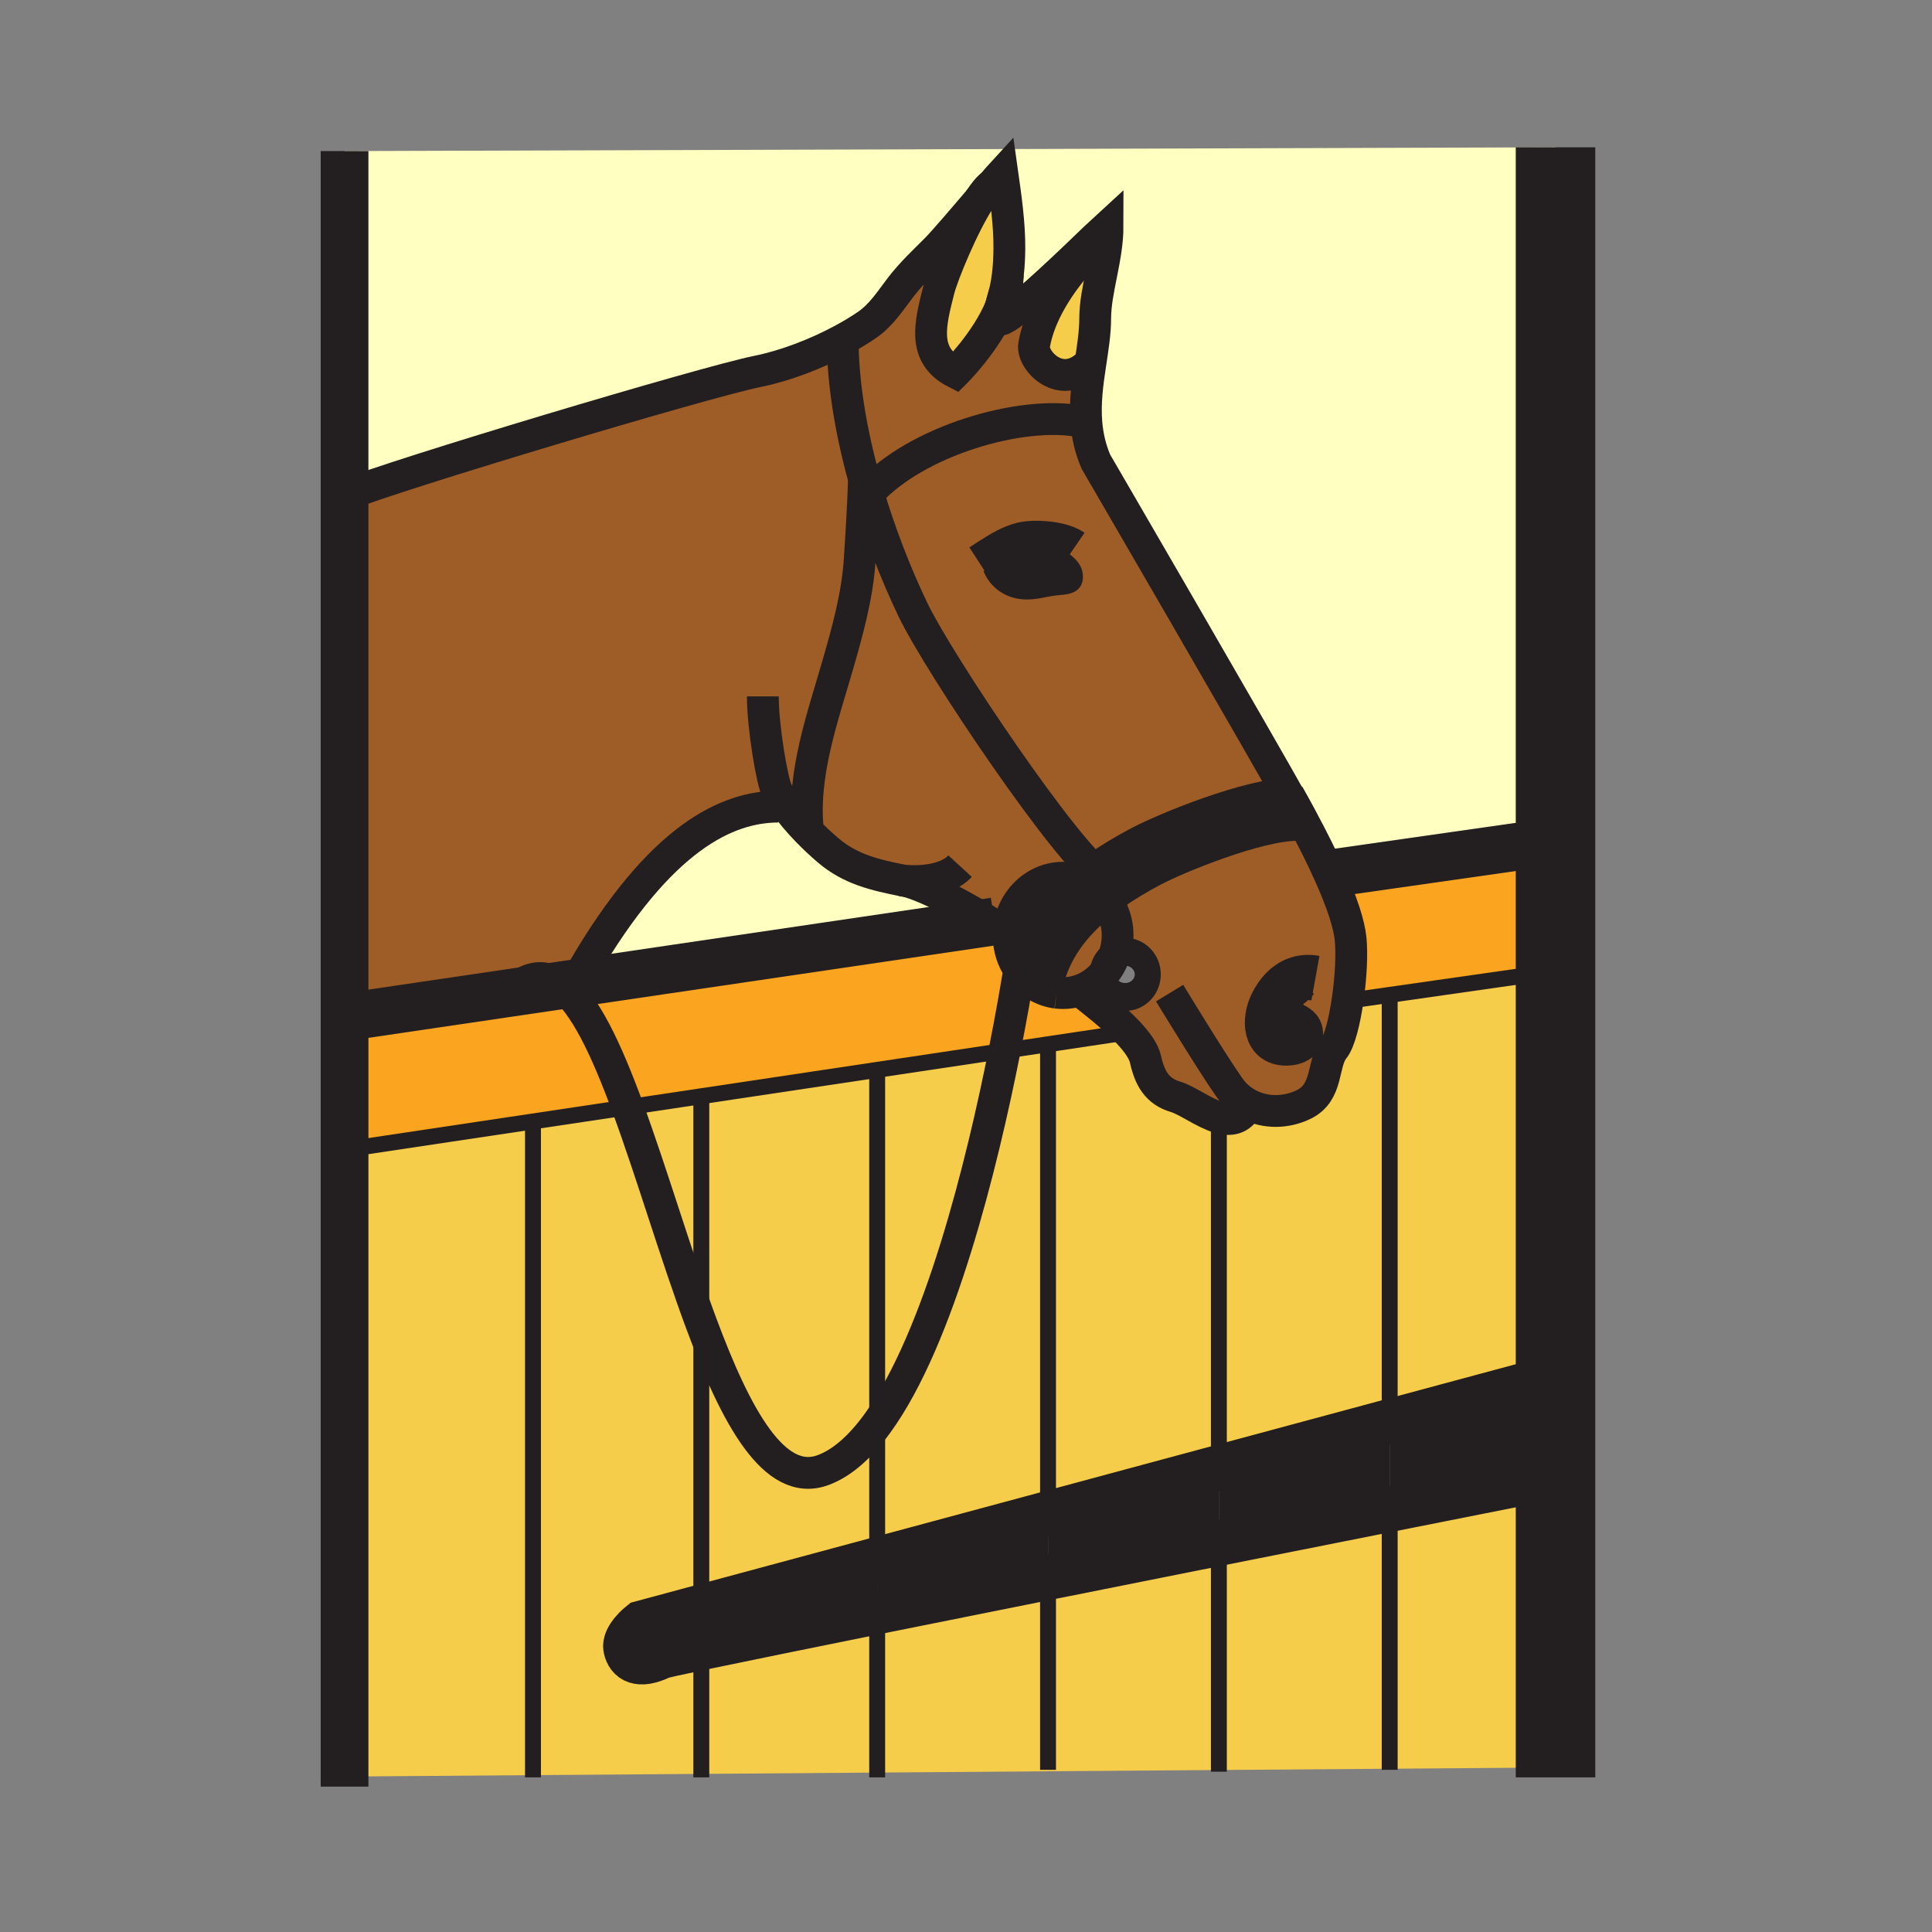 <?xml version="1.0" encoding="iso-8859-1"?>
<!-- Generator: Adobe Illustrator 12.0.1, SVG Export Plug-In . SVG Version: 6.00 Build 51448)  -->
<!DOCTYPE svg PUBLIC "-//W3C//DTD SVG 1.1//EN" "http://www.w3.org/Graphics/SVG/1.1/DTD/svg11.dtd">
<svg  version="1.1" id="Layer_1" xmlns="http://www.w3.org/2000/svg" xmlns:xlink="http://www.w3.org/1999/xlink" width="850.394" height="850.394"
	 viewBox="0 0 850.394 850.394" style="overflow:visible;enable-background:new 0 0 850.394 850.394;" xml:space="preserve">
<rect x="0" y="0" width="850.394" height="850.394" fill="#808080" stroke="none"/>
<g id="XMLID_1_">
	<g>
		<path style="fill:#FAA41F;" d="M234.6,493.62L152,506h-0.34v-58.24l95.04-14.02c10.61,7.64,20.2,28.16,29.56,53.64L234.6,493.62z"
			/>
		<path style="fill:#FAA41F;" d="M386.1,470.91l-77.41,11.609l-32.43,4.86c-9.36-25.479-18.95-46-29.56-53.64l10.52-1.55
			L435.49,405.9c3.54,2.23,6.51,4.27,8.45,5.83c0,5.65,1.739,10.87,4.689,15.09c-1.33,8.16-3.479,20.68-6.46,35.689L386.1,470.91z"
			/>
		<path style="fill:#FAA41F;" d="M461.3,459.64l-19.13,2.87c2.98-15.01,5.13-27.529,6.46-35.689c0.44,0.63,0.91,1.229,1.4,1.819
			c3.79,4.48,9.069,7.54,15.01,8.301c0.95,0.109,1.92,0.18,2.9,0.18c2.52,0,4.949-0.41,7.229-1.17
			c5.07,4.04,14.54,11.21,21.33,18.42L461.3,459.64z"/>
		<path style="fill:#FAA41F;" d="M611.69,437.91l-13.811,1.97l-4.62-0.24c1.36-9.529,1.91-19.87,1.21-26.51
			c-0.689-6.49-3.72-15.91-9.35-28.43l3.01-0.62l94.33-13.47h2.22v57.5h-4.43L611.69,437.91z"/>
		<path style="fill:#F6CC4B;" d="M308.69,482.52v100.04c-11.28-30.34-21.7-66.01-32.43-95.18L308.69,482.52z"/>
		<path style="fill:#F6CC4B;" d="M386.1,470.91l56.07-8.4c-9.84,49.62-28.62,126.55-56.07,164.141V470.91z"/>
		<path style="fill:#F6CC4B;" d="M684.68,650.39V778H682l-70.31,0.53V664.32c41.67-8.28,70.22-13.931,70.22-13.931H684.68z"/>
		<path style="fill:#F6CC4B;" d="M611.69,664.32v114.21l-75.19,0.56v-99.82C563.73,673.85,589.56,668.71,611.69,664.32z"/>
		<path style="fill:#F6CC4B;" d="M536.5,679.27v99.82l-75.2,0.561v-0.641V694.28C486.37,689.27,512,684.15,536.5,679.27z"/>
		<path style="fill:#F6CC4B;" d="M461.3,779.01v0.641l-75.2,0.569v-70.85c23.14-4.67,48.86-9.82,75.2-15.09V779.01z"/>
		<path style="fill:#F6CC4B;" d="M386.1,709.37v70.85l-77.41,0.58v-55.64C325.57,721.63,353.24,716,386.1,709.37z"/>
		<polygon style="fill:#F6CC4B;" points="684.68,428.11 684.68,650.39 681.91,650.39 680.25,607.26 611.69,625.73 611.69,437.91 
			680.25,428.11 		"/>
		<path style="fill:#F6CC4B;" d="M611.69,437.91v187.82l-75.19,20.26V491.86c4.88,1.439,9.38,0.92,12.31-4.641l0.78-1.09
			c7.47,3.94,16.65,3.74,24.29,0c10.97-5.36,8.04-18.149,13.14-24.479c2.591-3.2,4.841-12.181,6.24-22.011l4.62,0.24L611.69,437.91z
			"/>
		<path style="fill:#F6CC4B;" d="M536.5,491.86v154.13l-75.2,20.27V459.64l35.2-5.27c3.9,4.14,6.91,8.28,7.7,11.86
			c1.85,8.279,5,14.13,13.3,16.579C522.48,484.28,529.84,489.9,536.5,491.86z"/>
		<path style="fill:#F6CC4B;" d="M461.3,459.64v206.62l-75.2,20.26V626.65c27.45-37.591,46.23-114.521,56.07-164.141L461.3,459.64z"
			/>
		<path style="fill:#F6CC4B;" d="M386.1,626.65v59.869l-77.41,20.86V582.56c15.31,41.131,32.21,72.46,53.63,64.511
			C370.86,643.9,378.79,636.67,386.1,626.65z"/>
		<path style="fill:#F6CC4B;" d="M386.1,470.91v155.74c-7.31,10.02-15.24,17.25-23.78,20.42c-21.42,7.949-38.32-23.38-53.63-64.511
			V482.52L386.1,470.91z"/>
		<path style="fill:#F6CC4B;" d="M308.69,725.16v55.64l-74.09,0.55V493.62l41.66-6.24c10.73,29.17,21.15,64.84,32.43,95.18v124.82
			l-26.54,7.15c0,0-7.74,6.069-6.63,11.05c1.15,5.2,5.53,8.3,15.49,3.51C291.58,728.81,297.95,727.41,308.69,725.16z"/>
		<polygon style="fill:#F6CC4B;" points="234.6,493.62 234.6,781.35 151.66,781.97 151.66,506 152,506 		"/>
		<path style="fill:#FFFFC2;" d="M397.52,387.61c0.31,0.07,0.62,0.13,0.93,0.19c7.95,1.6,25.52,10.86,37.04,18.1L257.22,432.19
			l-0.75-5.07c34.26-58.89,63.79-72.02,86.08-72.08l2.68-1.51c2.86,4.2,6.4,8.34,10.13,12.17c3.01,3.11,6.14,6.01,9.11,8.55
			C374.31,382.68,385.26,385.15,397.52,387.61z"/>
		<path style="fill:#FFFFC2;" d="M478.18,186.07c-0.729-8.94,0.49-17.61,1.75-25.94c1.051-6.95,2.13-13.65,2.13-20.06
			c0-12.13,5.45-26.46,5.45-40.54c-1.56,1.41-7.399,7.13-14.49,13.88c-14.199,13.52-33.43,31.17-33.43,26.59
			c0-1.15,0.34-2.87,0.811-4.73c1.89-4.58,3.13-9.33,3.159-13.94c0.5-3.96,0.69-8.03,0.721-11.9c0.09-10.94-1.59-22.53-3.101-33.23
			c-0.72,0.78-2.34,2.66-4.47,5.17c0,0-0.01,0-0.01,0.01c-1.601,1.05-3.48,3.37-5.49,6.45c-7.14,8.39-15.91,18.67-19.27,22.03
			c-5.45,5.45-10.93,10.58-15.64,16.76c-4.55,5.97-8.5,12.21-14.79,16.48c-3.28,2.23-6.85,4.39-10.61,6.41
			c-11.85,6.4-25.5,11.56-37.41,13.95C310.54,168.07,173.32,209.17,152,218h-0.34V66.5l533.02-1.66v305.77h-2.22l-94.33,13.47
			l-3.01,0.62c-3.22-7.18-7.3-15.38-12.28-24.63l-0.1,0.05c-0.55-1.02-1.29-2.36-2.2-4c-16.38-29.46-88.17-152.9-88.17-152.9
			C479.88,197.42,478.64,191.69,478.18,186.07z"/>
		<path style="fill:#F6CC4B;" d="M475.99,114.1l-2.971-0.69c7.091-6.75,12.931-12.47,14.49-13.88c0,14.08-5.45,28.41-5.45,40.54
			c0,6.41-1.079,13.11-2.13,20.06l-0.54-0.08c-12.439,12.44-25.319-1.48-24.22-8.12C457.43,138.35,466.52,124.42,475.99,114.1z"/>
		<path style="fill:#F6CC4B;" d="M443.56,121.33c-0.239,1.99-0.569,3.96-0.989,5.86c-0.391,1.79-1.44,5.11-2.17,8.08
			c-6.32,15.27-19.9,28.69-19.9,28.69c-14.89-7.62-10.99-21.68-7.3-36.31c1.69-6.73,10.63-28.46,18.01-39.82
			c2.01-2.37,3.89-4.58,5.49-6.45c0-0.01,0.01-0.01,0.01-0.01c2.13-2.51,3.75-4.39,4.47-5.17c1.511,10.7,3.19,22.29,3.101,33.23
			C444.25,113.3,444.06,117.37,443.56,121.33z"/>
		<path style="fill:#9E5C26;" d="M475.17,435.95c-2.28,0.76-4.71,1.17-7.229,1.17c-0.98,0-1.95-0.07-2.9-0.18
			c-5.94-0.761-11.22-3.82-15.01-8.301l5.029-0.569c4.511-15.55,14.62-27.42,26.91-36.92c6.04,4.6,9.96,12.11,9.96,20.58
			C491.93,423.08,484.89,432.7,475.17,435.95z"/>
		<path style="fill:#9E5C26;" d="M495.26,422.75c-3.17,0-5.729,2.75-5.729,6.14c0,3.4,2.56,6.141,5.729,6.141
			c3.16,0,5.721-2.74,5.721-6.141C500.98,425.5,498.42,422.75,495.26,422.75z M570.35,431.25c-4.489,1.72-7.96,5.55-10.399,10.44
			c-3.521,7.069-3.4,18.229,7.22,17.359c2.41-0.2,5.42-1.05,5.24-4.28c-0.15-2.67-2.76-3.06-4.55-4.47
			c-3.12-2.479-4.5-5.92-4.271-10.01c0.33-5.4,4.16-5.32,6.83-8.85L570.35,431.25z M549.59,486.13l-0.78,1.09
			c-2.93,5.561-7.43,6.08-12.31,4.641c-6.66-1.96-14.02-7.58-19-9.051c-8.3-2.449-11.45-8.3-13.3-16.579
			c-0.79-3.58-3.8-7.721-7.7-11.86c-6.79-7.21-16.26-14.38-21.33-18.42c9.72-3.25,16.76-12.87,16.76-24.22
			c0-8.47-3.92-15.98-9.96-20.58c1.42-1.11,2.88-2.18,4.36-3.23c5.56-3.92,11.47-7.42,17.43-10.62
			c11.37-6.1,48.09-21.18,66.78-21.18c0.91,1.64,1.65,2.98,2.2,4l0.1-0.05c4.98,9.25,9.061,17.45,12.28,24.63
			c5.63,12.52,8.66,21.94,9.35,28.43c0.7,6.64,0.15,16.98-1.21,26.51c-1.399,9.83-3.649,18.811-6.24,22.011
			c-5.1,6.33-2.17,19.119-13.14,24.479C566.24,489.87,557.06,490.07,549.59,486.13z"/>
		<path style="fill:#9E5C26;" d="M440.4,135.27c-0.471,1.86-0.811,3.58-0.811,4.73c0,4.58,19.23-13.07,33.43-26.59l2.971,0.69
			c-9.471,10.32-18.561,24.25-20.82,37.83c-1.1,6.64,11.78,20.56,24.22,8.12l0.54,0.08c-1.26,8.33-2.479,17-1.75,25.94
			c-24.97-6.32-71.42,6.5-93.72,28.8l-2.75,0.8c-0.49-1.65-0.96-3.31-1.42-4.97c-5.67-20.6-9.3-41.73-9.39-61.19
			c3.76-2.02,7.33-4.18,10.61-6.41c6.29-4.27,10.24-10.51,14.79-16.48c4.71-6.18,10.19-11.31,15.64-16.76
			c3.36-3.36,12.13-13.64,19.27-22.03c-7.38,11.36-16.32,33.09-18.01,39.82c-3.69,14.63-7.59,28.69,7.3,36.31
			C420.5,163.96,434.08,150.54,440.4,135.27z"/>
		<path style="fill:#9E5C26;" d="M436.18,246.65l0.67,3.25l-0.909,0.19c2.56,6.24,8.06,9.97,14.71,10.42
			c4.96,0.33,9.159-1.2,14.06-1.74c4.39-0.48,9.771-0.16,8.44-6.58c-0.7-3.38-5.311-6.78-8.69-8.01l1.12-3.98
			c-5.61-1.33-12.25-1.22-15.38-0.45C445.62,240.88,441.67,243.12,436.18,246.65z M570.54,356.12c-18.69,0-55.41,15.08-66.78,21.18
			c-5.96,3.2-11.87,6.7-17.43,10.62l-1.35-2.27c-14.351-8.37-71.63-93.12-83.3-117.62c-7.51-15.76-14.54-33.76-19.97-52.36l2.75-0.8
			c22.3-22.3,68.75-35.12,93.72-28.8c0.46,5.62,1.7,11.35,4.19,17.15C482.37,203.22,554.16,326.66,570.54,356.12z"/>
		<path style="fill:#9E5C26;" d="M435.49,405.9c-11.52-7.24-29.09-16.5-37.04-18.1c-0.31-0.06-0.62-0.12-0.93-0.19
			c-12.26-2.46-23.21-4.93-33.05-13.36c-2.97-2.54-6.1-5.44-9.11-8.55l0.23-0.23c-2.56-24.69,6.52-49.75,13.22-72.99
			c4.27-14.82,8.57-30.33,9.58-45.83c0.74-11.22,1.59-24.79,1.9-35.95c0.46,1.66,0.93,3.32,1.42,4.97
			c5.43,18.6,12.46,36.6,19.97,52.36c11.67,24.5,68.95,109.25,83.3,117.62l1.35,2.27c-1.48,1.05-2.94,2.12-4.36,3.23
			c-3.939-3.03-8.79-4.81-14.029-4.81c-13.261,0-24,11.37-24,25.39C442,410.17,439.03,408.13,435.49,405.9z"/>
		<path style="fill:#9E5C26;" d="M355.36,365.7c-3.73-3.83-7.27-7.97-10.13-12.17l-2.68,1.51c-22.29,0.06-51.82,13.19-86.08,72.08
			l0.75,5.07l-10.52,1.55l-95.04,14.02V218H152c21.32-8.83,158.54-49.93,181.49-54.54c11.91-2.39,25.56-7.55,37.41-13.95
			c0.09,19.46,3.72,40.59,9.39,61.19c-0.31,11.16-1.16,24.73-1.9,35.95c-1.01,15.5-5.31,31.01-9.58,45.83
			c-6.7,23.24-15.78,48.3-13.22,72.99L355.36,365.7z"/>
		<path style="fill:#231F20;" d="M680.25,607.26l1.66,43.13c0,0-28.55,5.65-70.22,13.931v-38.59L680.25,607.26z"/>
		<path style="fill:#231F20;" d="M611.69,625.73v38.59c-22.131,4.39-47.96,9.529-75.19,14.949V645.99L611.69,625.73z"/>
		<path style="fill:#231F20;" d="M536.5,645.99v33.279c-24.5,4.881-50.13,10-75.2,15.011V666.26L536.5,645.99z"/>
		<path style="fill:#231F20;" d="M473.15,252.19c1.33,6.42-4.051,6.1-8.44,6.58c-4.9,0.54-9.1,2.07-14.06,1.74
			c-6.65-0.45-12.15-4.18-14.71-10.42l0.909-0.19l27.61-5.72C467.84,245.41,472.45,248.81,473.15,252.19z"/>
		<path style="fill:#231F20;" d="M461.3,666.26v28.021c-26.34,5.27-52.06,10.42-75.2,15.09V686.52L461.3,666.26z"/>
		<path style="fill:#231F20;" d="M386.1,686.52v22.851c-32.86,6.63-60.53,12.26-77.41,15.79v-17.78L386.1,686.52z"/>
		<path style="fill:#231F20;" d="M308.69,707.38v17.78c-10.74,2.25-17.11,3.649-17.68,3.93c-9.96,4.79-14.34,1.69-15.49-3.51
			c-1.11-4.98,6.63-11.05,6.63-11.05L308.69,707.38z"/>
	</g>
	<g>
		<polyline style="fill:none;stroke:#231F20;stroke-width:35;" points="684.68,64.84 684.68,370.61 684.68,428.11 684.68,650.39 
			684.68,778 684.68,782.33 		"/>
		<line style="fill:none;stroke:#231F20;stroke-width:21;" x1="588.13" y1="384.08" x2="682.46" y2="370.61"/>
		<polyline style="fill:none;stroke:#231F20;stroke-width:21;" points="150,448 151.66,447.76 246.7,433.74 257.22,432.19 
			435.49,405.9 437.67,405.58 		"/>
		<polyline style="fill:none;stroke:#231F20;stroke-width:7;" points="597.88,439.88 611.69,437.91 680.25,428.11 		"/>
		<polyline style="fill:none;stroke:#231F20;stroke-width:7;" points="152,506 234.6,493.62 276.26,487.38 308.69,482.52 
			386.1,470.91 442.17,462.51 461.3,459.64 496.5,454.37 496.54,454.36 		"/>
		<polyline style="fill:none;stroke:#231F20;stroke-width:7;" points="611.69,664.32 611.69,778.53 611.69,779.01 		"/>
		<polyline style="fill:none;stroke:#231F20;stroke-width:7;" points="611.69,437.24 611.69,437.91 611.69,625.73 		"/>
		<polyline style="fill:none;stroke:#231F20;stroke-width:7;" points="536.5,679.27 536.5,779.09 536.5,779.84 		"/>
		<polyline style="fill:none;stroke:#231F20;stroke-width:7;" points="536.5,484.51 536.5,491.86 536.5,645.99 		"/>
		<line style="fill:none;stroke:#231F20;stroke-width:7;" x1="461.3" y1="694.28" x2="461.3" y2="779.01"/>
		<polyline style="fill:none;stroke:#231F20;stroke-width:7;" points="461.3,457.97 461.3,459.64 461.3,666.26 		"/>
		<polyline style="fill:none;stroke:#231F20;stroke-width:7;" points="308.69,725.16 308.69,780.8 308.69,782.33 		"/>
		<polyline style="fill:none;stroke:#231F20;stroke-width:7;" points="308.69,480.44 308.69,482.52 308.69,582.56 308.69,707.38 		
			"/>
		<polyline style="fill:none;stroke:#231F20;stroke-width:7;" points="234.6,492.8 234.6,493.62 234.6,781.35 234.6,782.33 		"/>
		<polyline style="fill:none;stroke:#231F20;stroke-width:7;" points="386.1,709.37 386.1,780.22 386.1,782.33 		"/>
		<polyline style="fill:none;stroke:#231F20;stroke-width:7;" points="386.1,469.58 386.1,470.91 386.1,626.65 386.1,686.52 		"/>
		<path style="fill:none;stroke:#231F20;stroke-width:14;" d="M436.71,81.37c2.13-2.51,3.75-4.39,4.47-5.17
			c1.511,10.7,3.19,22.29,3.101,33.23c-0.03,3.87-0.221,7.94-0.721,11.9c-0.239,1.99-0.569,3.96-0.989,5.86
			c-0.391,1.79-1.44,5.11-2.17,8.08c-0.471,1.86-0.811,3.58-0.811,4.73c0,4.58,19.23-13.07,33.43-26.59
			c7.091-6.75,12.931-12.47,14.49-13.88c0,14.08-5.45,28.41-5.45,40.54c0,6.41-1.079,13.11-2.13,20.06
			c-1.26,8.33-2.479,17-1.75,25.94c0.46,5.62,1.7,11.35,4.19,17.15c0,0,71.79,123.44,88.17,152.9c0.91,1.64,1.65,2.98,2.2,4
			c0.6,1.12,0.96,1.85,1.069,2.13"/>
		<path style="fill:none;stroke:#231F20;stroke-width:14;" d="M152,218c21.32-8.83,158.54-49.93,181.49-54.54
			c11.91-2.39,25.56-7.55,37.41-13.95c3.76-2.02,7.33-4.18,10.61-6.41c6.29-4.27,10.24-10.51,14.79-16.48
			c4.71-6.18,10.19-11.31,15.64-16.76c3.36-3.36,12.13-13.64,19.27-22.03c2.01-2.37,3.89-4.58,5.49-6.45"/>
		<path style="fill:none;stroke:#231F20;stroke-width:14;" d="M443.94,411.73c-1.94-1.56-4.91-3.6-8.45-5.83
			c-11.52-7.24-29.09-16.5-37.04-18.1c-0.31-0.06-0.62-0.12-0.93-0.19c-12.26-2.46-23.21-4.93-33.05-13.36
			c-2.97-2.54-6.1-5.44-9.11-8.55c-3.73-3.83-7.27-7.97-10.13-12.17c-1.2-1.76-2.28-3.53-3.2-5.28c-2.14-4.06-6.26-28.17-6.26-41.73
			"/>
		<path style="fill:none;stroke:#231F20;stroke-width:14;" d="M567.16,349.74c2.01,3.58,3.91,7.02,5.68,10.33
			c4.98,9.25,9.061,17.45,12.28,24.63c5.63,12.52,8.66,21.94,9.35,28.43c0.7,6.64,0.15,16.98-1.21,26.51
			c-1.399,9.83-3.649,18.811-6.24,22.011c-5.1,6.33-2.17,19.119-13.14,24.479c-7.64,3.74-16.82,3.94-24.29,0
			c-3.25-1.71-6.18-4.21-8.52-7.54c-7.721-10.979-26.25-41.46-26.25-41.46"/>
		<path style="fill:none;stroke:#231F20;stroke-width:14;" d="M548.81,487.22c-2.93,5.561-7.43,6.08-12.31,4.641
			c-6.66-1.96-14.02-7.58-19-9.051c-8.3-2.449-11.45-8.3-13.3-16.579c-0.79-3.58-3.8-7.721-7.7-11.86
			c-6.79-7.21-16.26-14.38-21.33-18.42l-0.01-0.01"/>
		<path style="fill:none;stroke:#231F20;stroke-width:19.905;" d="M579,430.54c-3.21-0.58-6.09-0.28-8.65,0.71
			c-4.489,1.72-7.96,5.55-10.399,10.44c-3.521,7.069-3.4,18.229,7.22,17.359c2.41-0.2,5.42-1.05,5.24-4.28
			c-0.15-2.67-2.76-3.06-4.55-4.47c-3.12-2.479-4.5-5.92-4.271-10.01c0.33-5.4,4.16-5.32,6.83-8.85"/>
		<path style="fill:none;stroke:#231F20;stroke-width:14;" d="M256.47,427.12c34.26-58.89,63.79-72.02,86.08-72.08"/>
		<path style="fill:none;stroke:#231F20;stroke-width:19.905;" d="M432.11,249.3c1.46-0.95,2.81-1.83,4.069-2.65
			c5.49-3.53,9.44-5.77,14.021-6.9c3.13-0.77,9.77-0.88,15.38,0.45c2.35,0.56,4.53,1.37,6.18,2.5"/>
		<path style="fill:none;stroke:#231F20;stroke-width:6.635;" d="M435.94,250.09c2.56,6.24,8.06,9.97,14.71,10.42
			c4.96,0.33,9.159-1.2,14.06-1.74c4.39-0.48,9.771-0.16,8.44-6.58c-0.7-3.38-5.311-6.78-8.69-8.01"/>
		<path style="fill:none;stroke:#231F20;stroke-width:14;" d="M370.9,148.75c0,0.25,0,0.5,0,0.76c0.09,19.46,3.72,40.59,9.39,61.19
			c0.46,1.66,0.93,3.32,1.42,4.97c5.43,18.6,12.46,36.6,19.97,52.36c11.67,24.5,68.95,109.25,83.3,117.62"/>
		<path style="fill:none;stroke:#231F20;stroke-width:14;" d="M384.46,214.87c22.3-22.3,68.75-35.12,93.72-28.8h0.011"/>
		<path style="fill:none;stroke:#231F20;stroke-width:14;" d="M355.59,365.47c-2.56-24.69,6.52-49.75,13.22-72.99
			c4.27-14.82,8.57-30.33,9.58-45.83c0.74-11.22,1.59-24.79,1.9-35.95"/>
		<path style="fill:none;stroke:#231F20;stroke-width:28;" d="M455.06,428.07c4.511-15.55,14.62-27.42,26.91-36.92
			c1.42-1.11,2.88-2.18,4.36-3.23c5.56-3.92,11.47-7.42,17.43-10.62c11.37-6.1,48.09-21.18,66.78-21.18"/>
		<path style="fill:none;stroke:#231F20;stroke-width:14;" d="M465.04,436.94c-5.94-0.761-11.22-3.82-15.01-8.301
			c-0.49-0.59-0.96-1.189-1.4-1.819c-2.95-4.22-4.689-9.44-4.689-15.09c0-14.02,10.739-25.39,24-25.39
			c5.239,0,10.09,1.78,14.029,4.81c6.04,4.6,9.96,12.11,9.96,20.58c0,11.35-7.04,20.97-16.76,24.22c-2.28,0.76-4.71,1.17-7.229,1.17
			C466.96,437.12,465.99,437.05,465.04,436.94"/>
		<path style="fill:none;stroke:#231F20;stroke-width:19.905;" d="M500.98,428.89c0,3.4-2.561,6.141-5.721,6.141
			c-3.17,0-5.729-2.74-5.729-6.141c0-3.39,2.56-6.14,5.729-6.14C498.42,422.75,500.98,425.5,500.98,428.89z"/>
		<path style="fill:none;stroke:#231F20;stroke-width:14;" d="M436.71,81.37c0,0-0.01,0-0.01,0.01c-1.601,1.05-3.48,3.37-5.49,6.45
			c-7.38,11.36-16.32,33.09-18.01,39.82c-3.69,14.63-7.59,28.69,7.3,36.31c0,0,13.58-13.42,19.9-28.69
			c1.89-4.58,3.13-9.33,3.159-13.94c0-0.05,0-0.1,0-0.15"/>
		<path style="fill:none;stroke:#231F20;stroke-width:14;" d="M478.93,111.01c-0.979,0.99-1.96,2.02-2.939,3.09
			c-9.471,10.32-18.561,24.25-20.82,37.83c-1.1,6.64,11.78,20.56,24.22,8.12"/>
		<path style="fill:none;stroke:#231F20;stroke-width:14;" d="M396.5,387.51c0.33,0.04,0.67,0.08,1.02,0.1
			c8.22,0.77,19.48-0.26,25.07-6.36"/>
		<path style="fill:none;stroke:#231F20;stroke-width:14;" d="M450.24,416.5c0,0-0.54,3.76-1.61,10.32
			c-1.33,8.16-3.479,20.68-6.46,35.689c-9.84,49.62-28.62,126.55-56.07,164.141c-7.31,10.02-15.24,17.25-23.78,20.42
			c-21.42,7.949-38.32-23.38-53.63-64.511c-11.28-30.34-21.7-66.01-32.43-95.18c-9.36-25.479-18.95-46-29.56-53.64
			c-5.39-3.91-11.05-4.471-17.08-0.65"/>
		<polyline style="fill:none;stroke:#231F20;stroke-width:21;" points="151.66,66.5 151.66,218 151.66,447.76 151.66,506 
			151.66,781.97 151.66,786.4 		"/>
		<path style="fill:none;stroke:#231F20;stroke-width:19.905;" d="M681.91,650.39c0,0-28.55,5.65-70.22,13.931
			c-22.131,4.39-47.96,9.529-75.19,14.949c-24.5,4.881-50.13,10-75.2,15.011c-26.34,5.27-52.06,10.42-75.2,15.09
			c-32.86,6.63-60.53,12.26-77.41,15.79c-10.74,2.25-17.11,3.649-17.68,3.93c-9.96,4.79-14.34,1.69-15.49-3.51
			c-1.11-4.98,6.63-11.05,6.63-11.05l26.54-7.15l77.41-20.86l75.2-20.26l75.2-20.27l75.19-20.26l68.56-18.471L681.91,650.39z"/>
	</g>
</g>
<rect style="fill:none;" width="850.394" height="850.394"/>
</svg>
